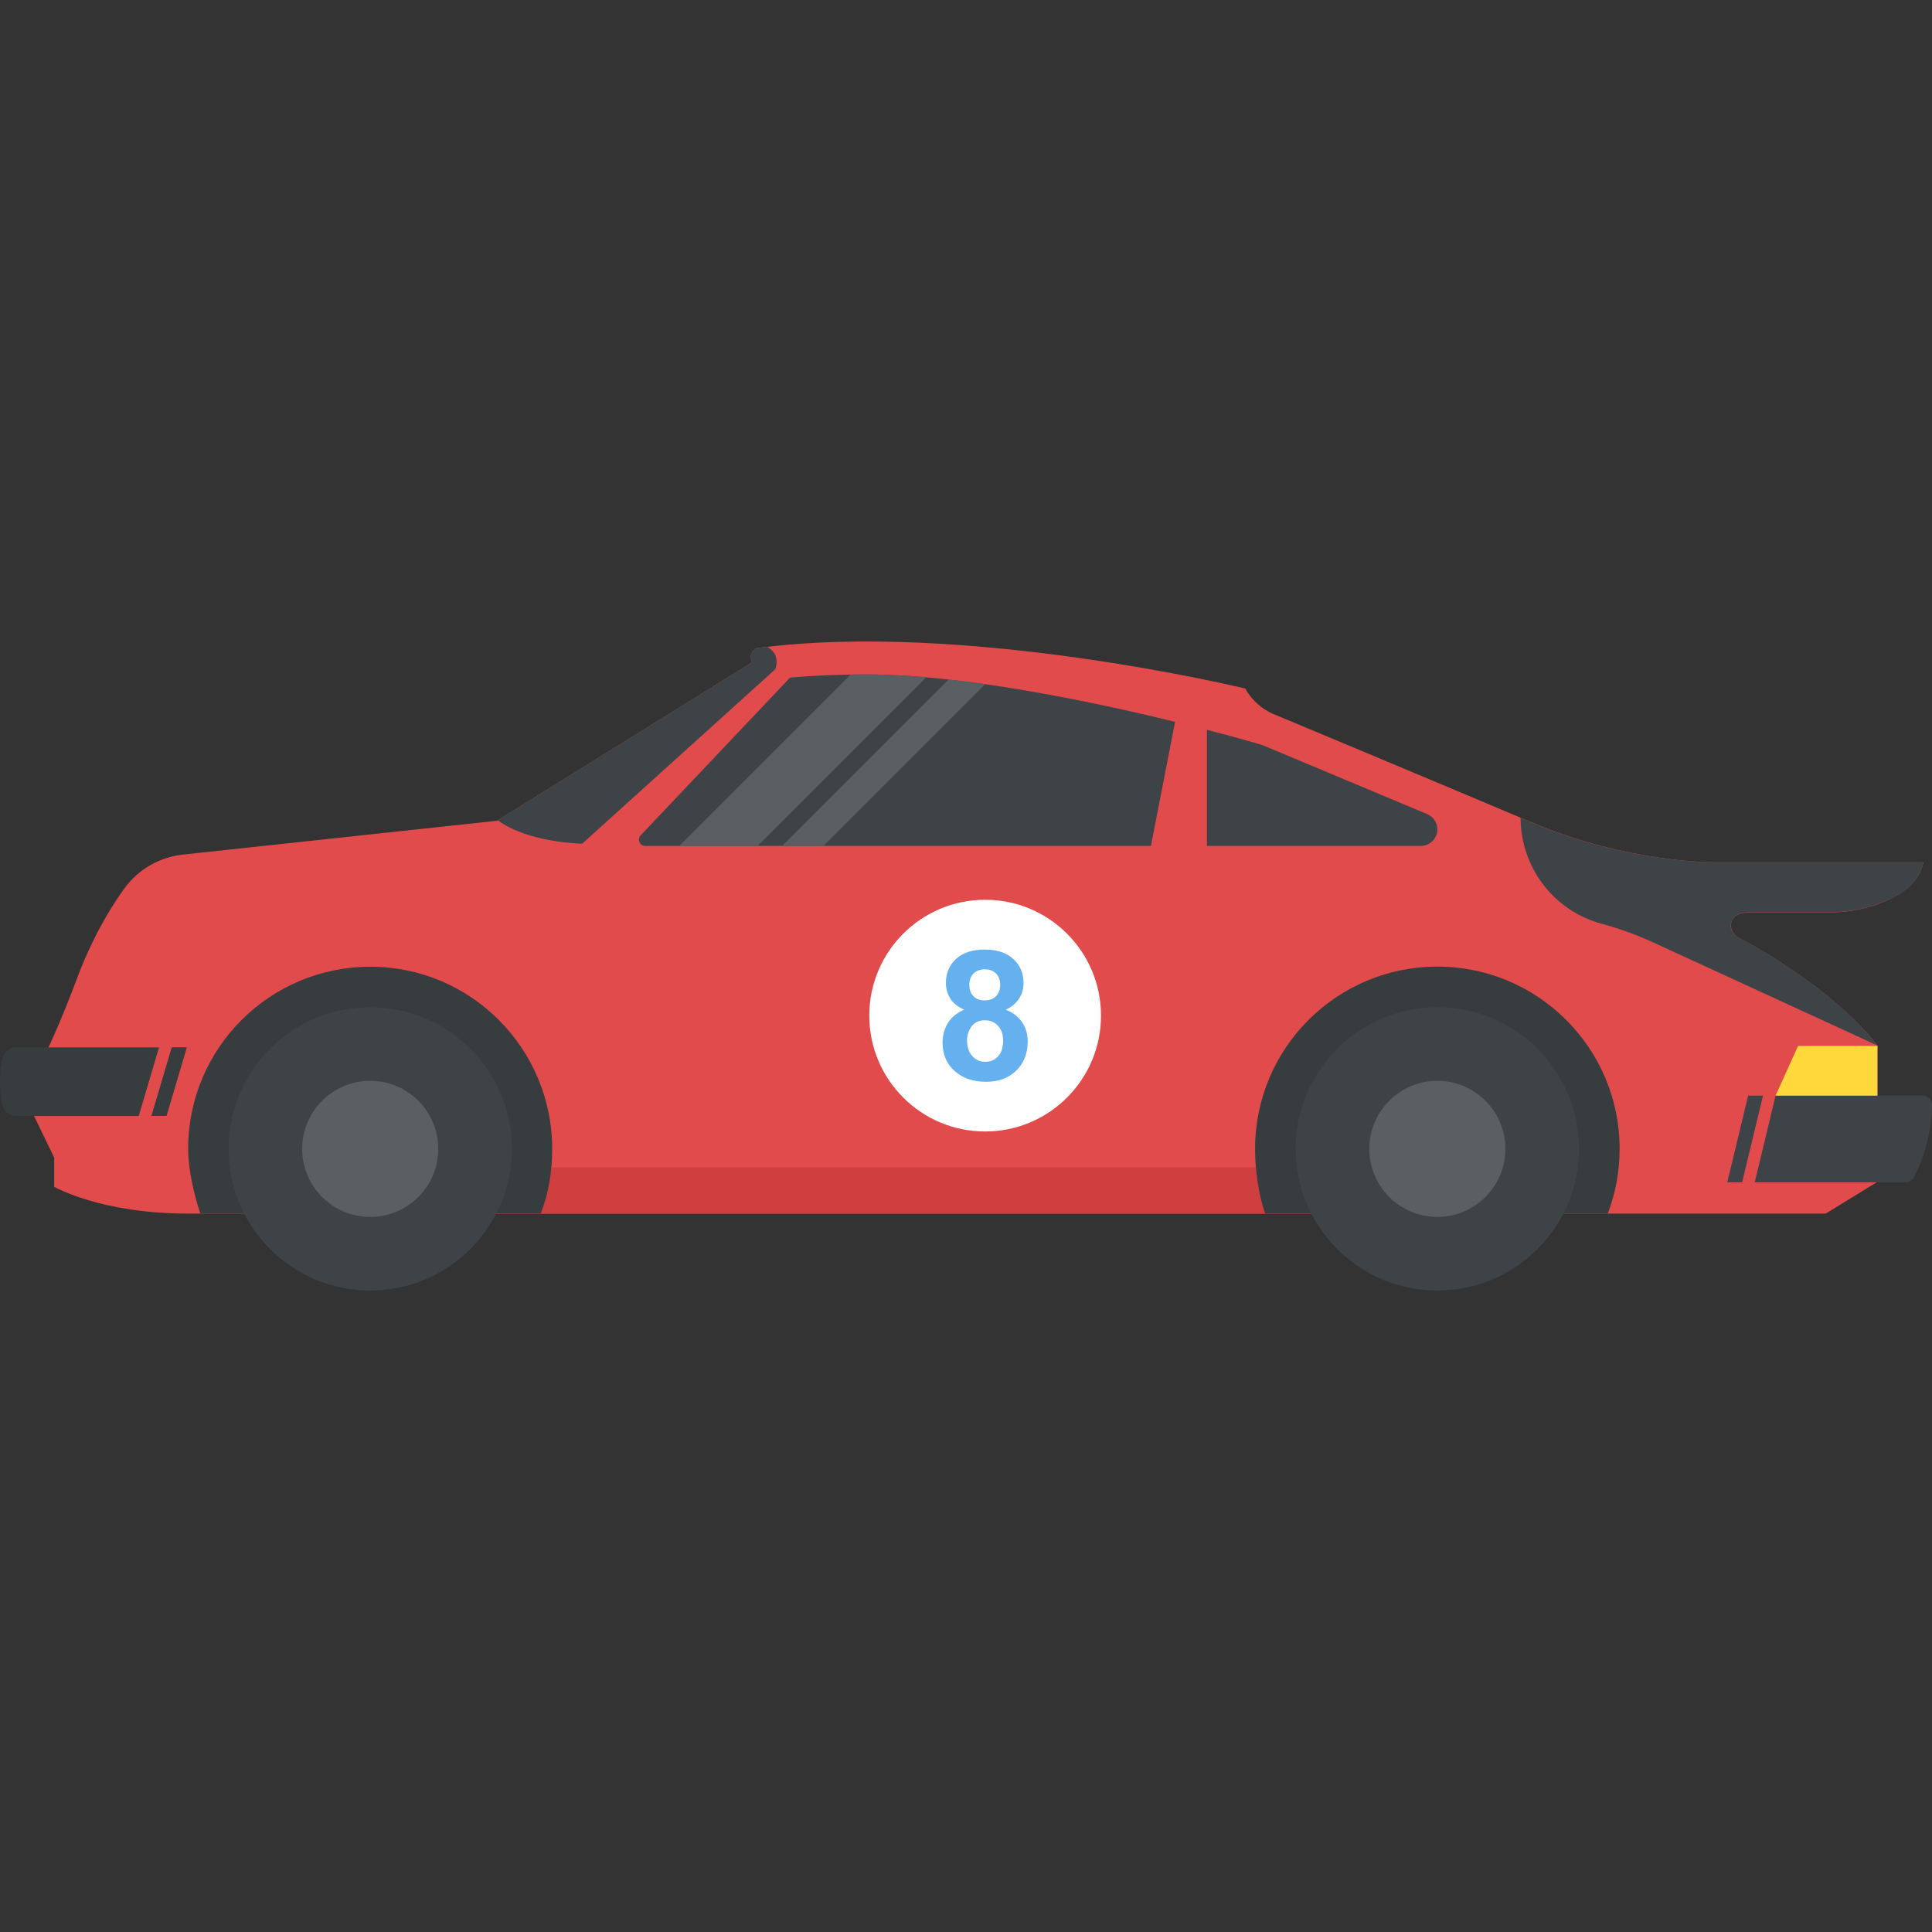 <?xml version="1.0" encoding="utf-8"?>
<!-- Generator: Adobe Illustrator 21.1.0, SVG Export Plug-In . SVG Version: 6.00 Build 0)  -->
<svg version="1.1" id="Layer_1" xmlns="http://www.w3.org/2000/svg" xmlns:xlink="http://www.w3.org/1999/xlink" x="0px" y="0px"
	 viewBox="0 0 32 32" style="enable-background:new 0 0 32 32;" xml:space="preserve">
<rect x="0" y="0" width="32" height="32" fill="#333333" stroke="none"/>
<style type="text/css">
	.st0{fill:#E9EFF4;}
	.st1{fill:#BBC7D1;}
	.st2{fill:#E24B4B;}
	.st3{fill:#D23F77;}
	.st4{fill:#D3D9DD;}
	.st5{fill:#E84D88;}
	.st6{fill:#DEE4E9;}
	.st7{fill:#3E4347;}
	.st8{fill:#65B1EF;}
	.st9{fill:#FFFFFF;}
	.st10{fill:#59A5E0;}
	.st11{opacity:0.15;fill:#FFFFFF;}
	.st12{fill:#D03F3F;}
	.st13{opacity:0.15;}
	.st14{fill:#E9B02C;}
	.st15{fill:#F4C534;}
	.st16{opacity:0.5;}
	.st17{fill:#FFD93B;}
	.st18{fill:#353A3D;}
	.st19{fill:#777B7E;}
	.st20{fill:#5A5F63;}
	.st21{fill:#4E99D2;}
	.st22{fill:#CBD6E0;}
	.st23{fill:#6B503B;}
	.st24{fill:#89664C;}
	.st25{fill:#8F6D52;}
	.st26{fill:#A5856D;}
	.st27{fill:#C2CACE;}
	.st28{fill:#BF3333;}
	.st29{fill:#DAE5EF;}
	.st30{fill:#373C3F;}
	.st31{fill:#8CC63E;}
	.st32{fill:#7FB239;}
	.st33{opacity:0.7;}
	.st34{fill:#32373A;}
	.st35{opacity:0.1;fill:#FFFFFF;}
	.st36{opacity:0.5;fill:#DAE5EF;}
	.st37{fill:#8D9BA3;}
	.st38{fill:#7A5B44;}
	.st39{opacity:0.2;fill:#FFFFFF;}
	.st40{fill:#45CBEA;}
	.st41{opacity:0.1;}
	.st42{fill:#7B8B92;}
	.st43{fill:#ACB9C1;}
	.st44{fill:#846144;}
	.st45{fill:#9A795F;}
	.st46{opacity:0.2;}
	.st47{fill:#719D34;}
	.st48{fill:#31373A;}
	.st49{fill:#FFDE55;}
	.st50{fill:#CF7519;}
	.st51{fill:none;stroke:#D03F3F;stroke-width:36;stroke-miterlimit:10;}
	.st52{fill:#F29A2E;}
	.st53{opacity:0.25;}
	.st54{fill:#E18823;}
	.st55{opacity:0.5;fill:#E18823;}
	.st56{opacity:0.2;fill:#5A5F63;}
	.st57{fill:#64892F;}
</style>
<g>
	<g>
		<g>
			<g>
				<g>
					<path class="st2" d="M8.232,13.594l4.224-2.622c-0.071-0.153,0.065-0.235,0.065-0.235c3.45-0.464,8.106,0.668,8.106,0.668
						c0.177,0.327,0.491,0.432,0.491,0.432s2.636,1.1,4.246,1.782c1.609,0.682,3.037,0.664,3.037,0.664h3.455
						c-0.071,0.377-0.444,0.588-0.781,0.702c-0.26,0.089-0.534,0.13-0.809,0.13h-1.31c-0.163,0-0.238,0.062-0.269,0.133
						c-0.045,0.103,0.002,0.223,0.101,0.277c1.707,0.921,2.31,1.799,2.31,1.799v2.25l-0.859,0.527H19.858H6.684c0,0-2.114,0-3.569,0
						s-2.218-0.445-2.218-0.445v-0.482L0.388,18.12c0,0,0.355-0.491,0.882-1.9c0.254-0.679,0.55-1.173,0.789-1.503
						c0.238-0.329,0.609-0.535,1.014-0.567L8.232,13.594z"/>
				</g>
				<g>
					<path class="st7" d="M19.463,11.956l-0.4,2.055h-8.375c-0.092,0-0.139-0.11-0.076-0.176l2.474-2.612
						c0.395-0.035,0.821-0.052,1.271-0.052C15.936,11.171,18.064,11.614,19.463,11.956z"/>
					<path class="st7" d="M23.639,13.484c-1.296-0.544-2.596-1.087-2.722-1.14c-0.028-0.011-0.38-0.114-0.927-0.256v1.923h3.543
						c0.151,0,0.274-0.123,0.274-0.274l0,0C23.807,13.627,23.741,13.527,23.639,13.484z"/>
				</g>
			</g>
			<g>
				<polygon class="st12" points="6.681,19.334 6.681,20.101 6.684,20.101 22.906,20.101 22.906,19.334 				"/>
			</g>
			<g>
				<path class="st7" d="M31.849,18.147h-2.44l-0.345,1.436h2.501c0.056,0,0.108-0.031,0.134-0.081
					c0.195-0.374,0.289-0.776,0.301-1.199C32.002,18.218,31.935,18.147,31.849,18.147z"/>
			</g>
			<g>
				<polygon class="st7" points="29.201,18.147 28.855,19.583 28.609,19.583 28.955,18.147 				"/>
			</g>
			<g>
				<polygon class="st17" points="31.096,17.324 31.096,18.147 29.409,18.147 29.782,17.324 				"/>
			</g>
			<path class="st7" d="M9.643,13.974l3.2-2.891c0.059-0.193-0.021-0.304-0.136-0.369c-0.063,0.007-0.125,0.015-0.187,0.023
				c0,0-0.136,0.082-0.065,0.235l-4.211,2.614C8.754,13.962,9.643,13.974,9.643,13.974z"/>
			<path class="st30" d="M8.956,20.101c0.13-0.33,0.19-0.7,0.19-1.069c0-1.67-1.35-3.02-3.01-3.02c-1.67,0-3.02,1.35-3.02,3.02
				c0,0.328,0.095,0.746,0.202,1.069c1.441,0,3.366,0,3.366,0H8.956z"/>
			<g>
				<circle class="st7" cx="6.132" cy="19.029" r="2.346"/>
			</g>
			<g>
				<circle class="st20" cx="6.132" cy="19.029" r="1.127"/>
			</g>
			<path class="st30" d="M23.807,16.01c-1.667,0-3.019,1.352-3.019,3.019c0,0.349,0.057,0.753,0.166,1.073h5.675
				c0.127-0.333,0.197-0.695,0.197-1.073C26.826,17.362,25.474,16.01,23.807,16.01z"/>
			<g>
				<circle class="st7" cx="23.807" cy="19.029" r="2.346"/>
			</g>
			<g>
				<circle class="st20" cx="23.807" cy="19.029" r="1.127"/>
			</g>
			<g>
				<path class="st30" d="M0.035,17.544c-0.047,0.248-0.047,0.495,0,0.743c0.021,0.114,0.119,0.197,0.235,0.197h2.028l0.336-1.136
					H0.269C0.154,17.347,0.056,17.43,0.035,17.544z"/>
			</g>
			<g>
				<polygon class="st30" points="3.095,17.347 2.759,18.483 2.508,18.483 2.844,17.347 				"/>
			</g>
			<g>
				<path class="st20" d="M12.547,14.011l2.793-2.793c-0.343-0.03-0.674-0.047-0.984-0.047c-0.09,0-0.179,0.001-0.267,0.002
					l-2.838,2.838H12.547z"/>
				<path class="st20" d="M16.317,11.332c-0.203-0.029-0.405-0.055-0.605-0.077l-2.756,2.756h0.682L16.317,11.332z"/>
			</g>
		</g>
		<g>
			<path class="st7" d="M28.686,15.252c-0.05,0.1,0,0.22,0.1,0.27c1.6,0.86,2.23,1.69,2.3,1.79l-3.72-1.71
				c-0.271-0.123-0.551-0.225-0.838-0.302c-0.794-0.213-1.342-0.936-1.342-1.758v0c0.06,0.03,0.12,0.05,0.18,0.08
				c1.61,0.68,3.03,0.66,3.03,0.66h3.46c-0.07,0.38-0.44,0.59-0.78,0.7c-0.26,0.09-0.54,0.13-0.81,0.13h-1.31
				C28.796,15.112,28.716,15.172,28.686,15.252z"/>
		</g>
	</g>
	<g>
		<g>
			<circle class="st9" cx="16.317" cy="16.822" r="1.919"/>
		</g>
		<g>
			<path class="st8" d="M15.971,16.723c-0.106-0.045-0.184-0.107-0.232-0.185c-0.048-0.078-0.072-0.165-0.072-0.258
				c0-0.16,0.056-0.292,0.167-0.396c0.112-0.104,0.27-0.156,0.476-0.156c0.204,0,0.362,0.052,0.474,0.156
				c0.113,0.104,0.169,0.236,0.169,0.396c0,0.099-0.026,0.188-0.077,0.265c-0.052,0.077-0.124,0.137-0.218,0.178
				c0.119,0.048,0.209,0.117,0.271,0.209s0.093,0.197,0.093,0.317c0,0.198-0.063,0.359-0.189,0.483
				c-0.126,0.124-0.294,0.186-0.504,0.186c-0.195,0-0.357-0.051-0.487-0.154c-0.153-0.121-0.23-0.287-0.23-0.497
				c0-0.116,0.029-0.223,0.086-0.319S15.847,16.775,15.971,16.723z M16.017,17.227c0,0.113,0.029,0.201,0.087,0.265
				c0.058,0.063,0.13,0.095,0.217,0.095c0.085,0,0.155-0.03,0.211-0.091c0.056-0.061,0.083-0.149,0.083-0.264
				c0-0.1-0.028-0.181-0.085-0.242c-0.057-0.061-0.128-0.091-0.215-0.091c-0.1,0-0.175,0.035-0.224,0.104
				S16.017,17.146,16.017,17.227z M16.055,16.309c0,0.082,0.023,0.146,0.069,0.192c0.046,0.046,0.108,0.069,0.185,0.069
				c0.078,0,0.14-0.023,0.187-0.069c0.047-0.046,0.07-0.11,0.07-0.192c0-0.077-0.023-0.139-0.069-0.185
				c-0.046-0.046-0.107-0.069-0.184-0.069c-0.079,0-0.142,0.023-0.189,0.07C16.079,16.17,16.055,16.232,16.055,16.309z"/>
		</g>
	</g>
</g>
</svg>
